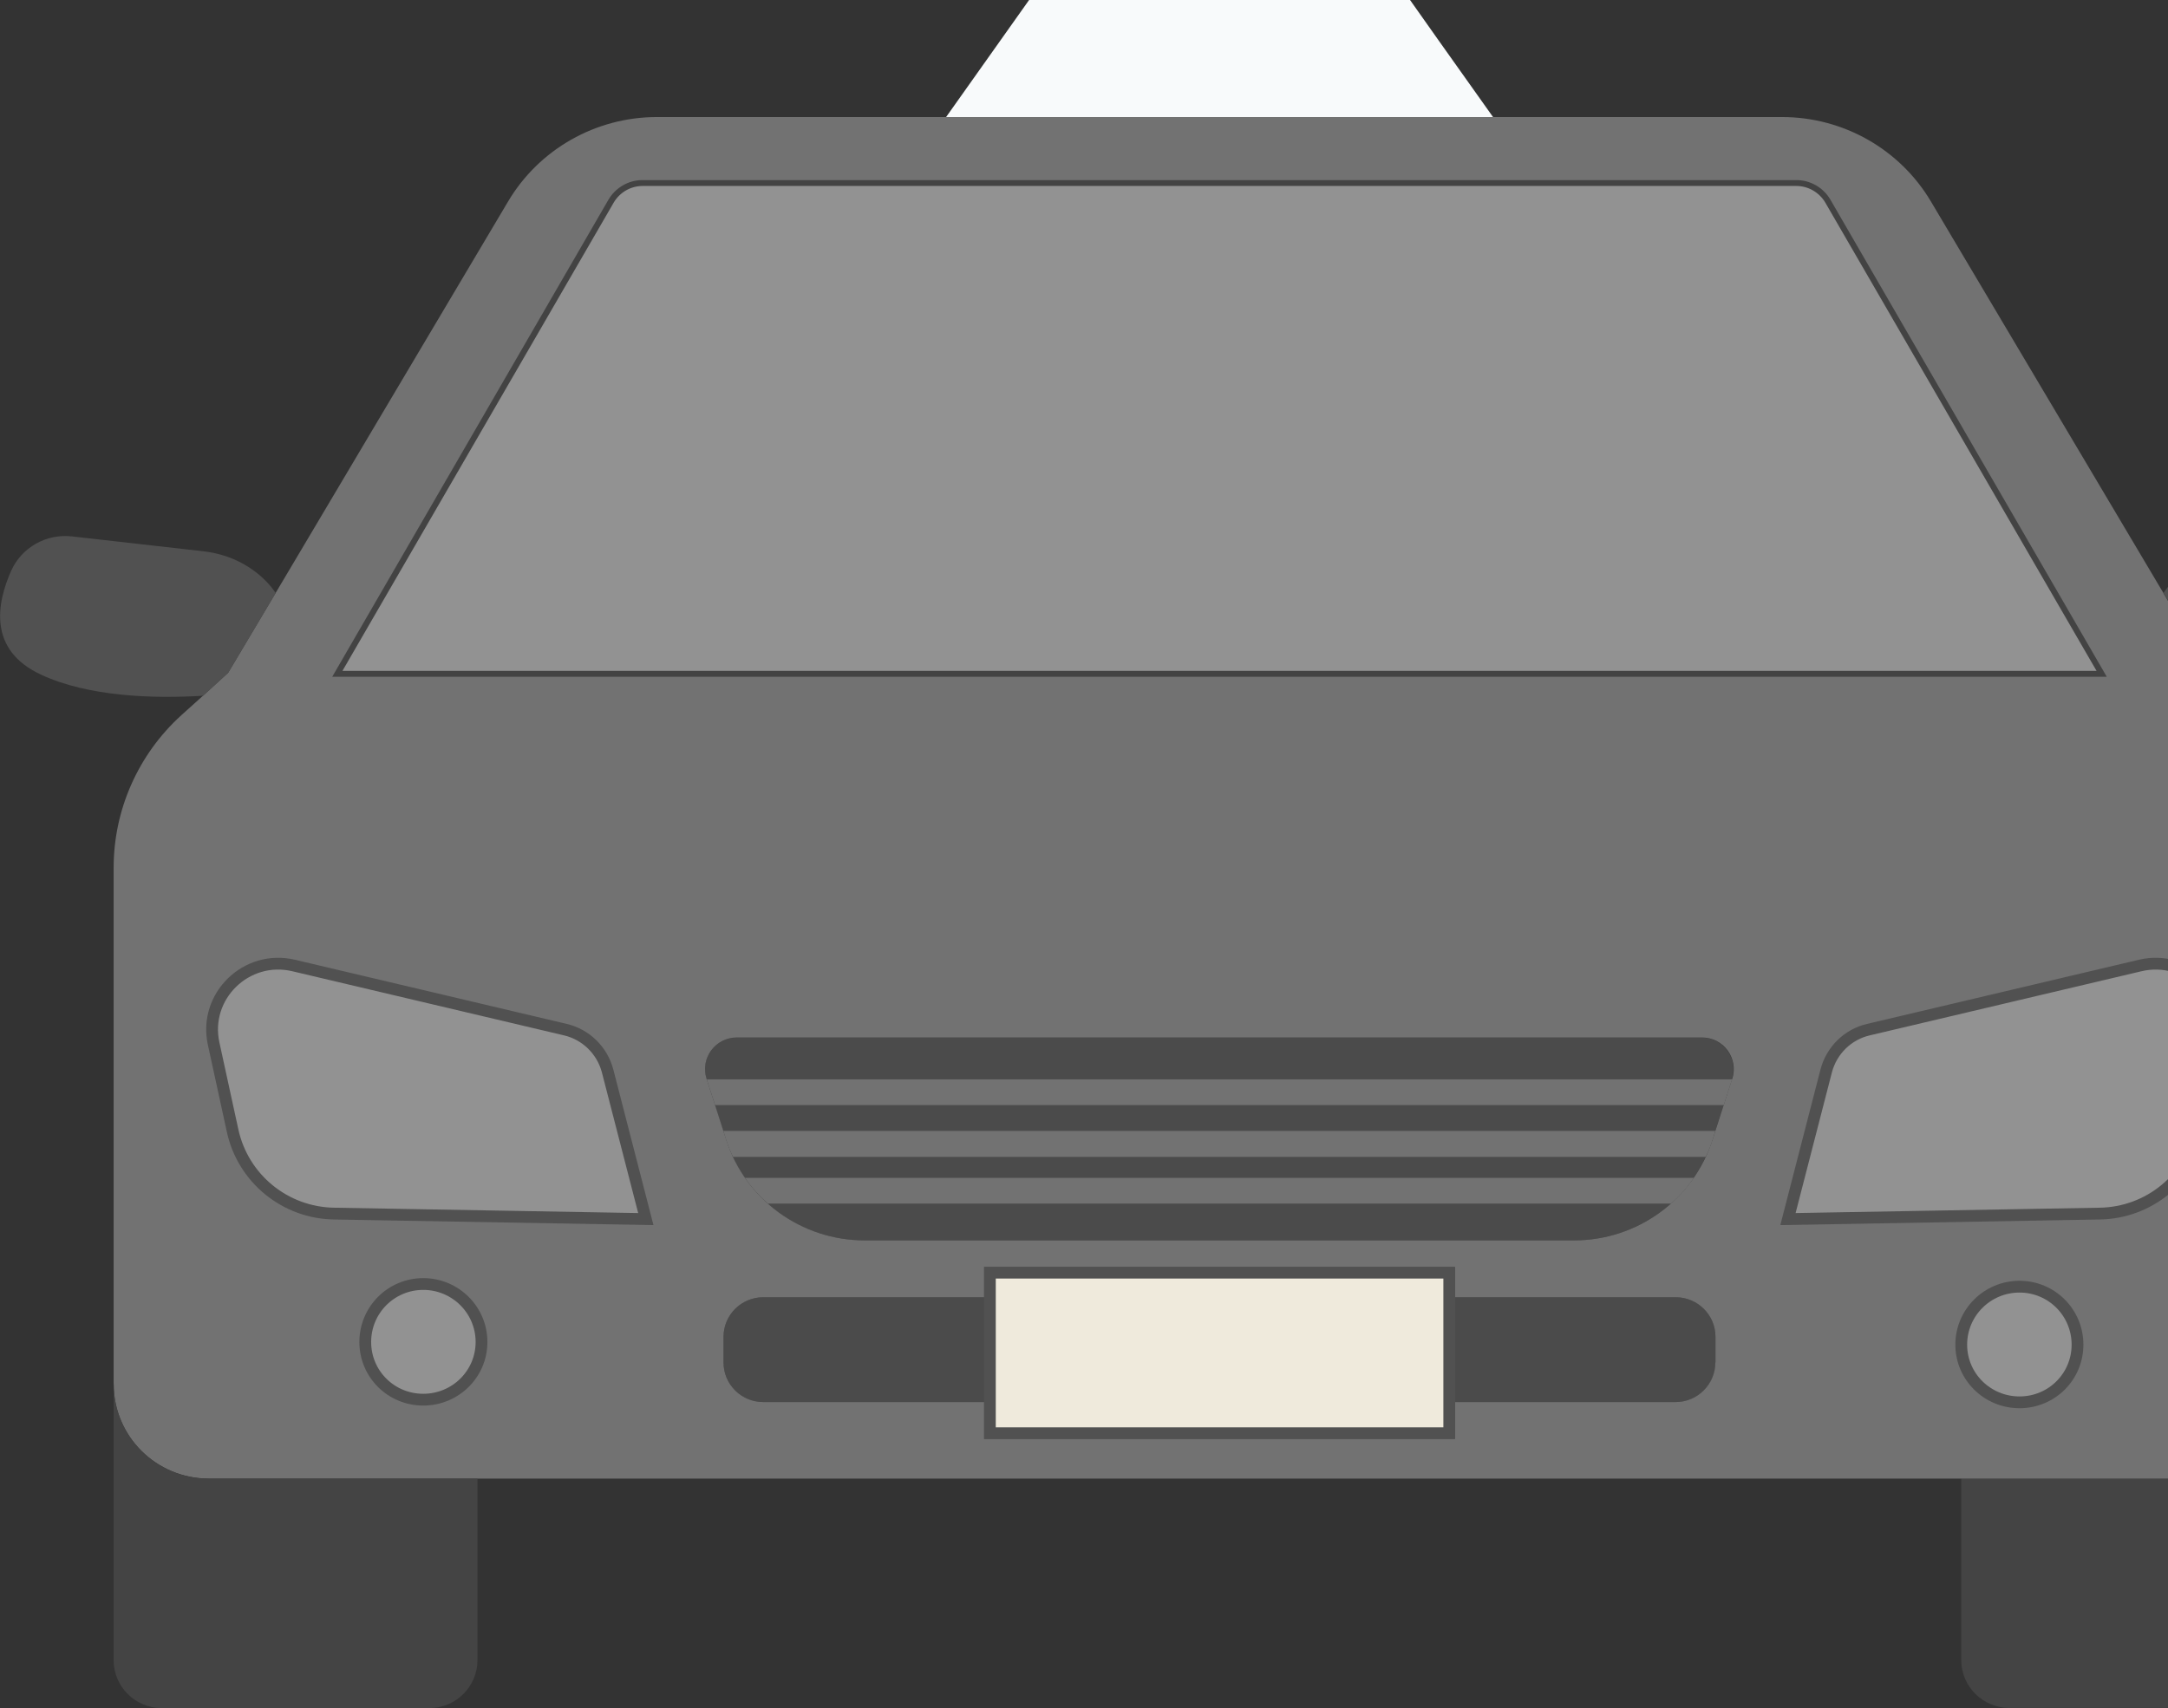 <svg width="184" height="145" viewBox="0 0 184 145" fill="none" xmlns="http://www.w3.org/2000/svg">
<rect x="0" y="0" width="184" height="145" fill="#333333" stroke="none"/>
<g clip-path="url(#clip0_464_4744)">
<path d="M126.715 9.935C123.832 5.9 119.672 0 119.672 0H87.34C87.34 0 83.168 5.889 80.297 9.935H126.727H126.715Z" fill="#F8FAFB"/>
<path d="M206.062 48.45C205.172 46.468 203.086 45.278 200.906 45.535L189.785 46.794C185.437 47.284 183.621 50.339 183.621 50.339L187.652 57.114L189.785 59.061C193.992 59.306 199.523 59.154 203.578 57.254C208.008 55.178 207.328 51.272 206.074 48.45H206.062Z" fill="#515151"/>
<path d="M189.27 125.515H166.453V140.919C166.453 143.169 168.293 144.988 170.543 144.988H193.242C195.504 144.988 197.332 143.158 197.332 140.919V117.481C197.332 121.912 193.723 125.503 189.258 125.503L189.27 125.515Z" fill="#444444"/>
<path d="M142.219 110.123H64.781C62.918 110.123 61.406 111.627 61.406 113.481V115.662C61.406 117.516 62.918 119.02 64.781 119.02H142.219C144.082 119.02 145.594 117.516 145.594 115.662V113.481C145.594 111.627 144.082 110.123 142.219 110.123Z" fill="#4B4B4B"/>
<path d="M147.012 91.583V91.629L146.286 93.81L145.582 95.99L145.348 96.737C145.196 97.238 145.008 97.716 144.762 98.194C144.481 98.835 144.129 99.43 143.743 99.99C143.192 100.806 142.536 101.541 141.809 102.17C139.594 104.141 136.7 105.296 133.582 105.296H73.371C70.266 105.296 67.36 104.141 65.145 102.17C64.418 101.529 63.762 100.795 63.211 99.99C62.825 99.43 62.473 98.835 62.192 98.194C61.957 97.728 61.77 97.238 61.606 96.737L61.371 95.99L60.668 93.81L59.965 91.629V91.583C59.403 89.845 60.692 88.084 62.52 88.084H144.422C146.262 88.084 147.539 89.845 147 91.583H147.012Z" fill="#4B4B4B"/>
<path d="M178.805 57.452L155.344 16.943C154.746 15.928 153.645 15.287 152.461 15.287H54.539C53.344 15.287 52.254 15.928 51.656 16.943L28.195 57.452H178.816H178.805Z" fill="#929292"/>
<path d="M178.805 57.452L155.344 16.943C154.746 15.928 153.645 15.287 152.461 15.287H54.539C53.344 15.287 52.254 15.928 51.656 16.943L28.195 57.452H178.816H178.805Z" stroke="#434343" stroke-miterlimit="10"/>
<path d="M183.609 50.339L163.887 17.118C161.25 12.663 156.434 9.935 151.242 9.935H55.758C50.566 9.935 45.75 12.663 43.113 17.118L23.391 50.339L19.359 57.114L17.227 59.061L15.387 60.717C11.73 64.04 9.645 68.739 9.645 73.66V117.493C9.645 121.924 13.254 125.515 17.719 125.515H189.27C193.746 125.515 197.344 121.924 197.344 117.493V73.66C197.344 68.739 195.258 64.04 191.602 60.717L189.762 59.061L187.629 57.114L183.598 50.339H183.609ZM51.645 16.943C52.242 15.928 53.344 15.287 54.527 15.287H152.461C153.656 15.287 154.746 15.928 155.344 16.943L178.805 57.452H28.195L51.645 16.943ZM35.59 119.043C32.859 119.043 30.668 116.863 30.668 114.146C30.668 111.429 32.859 109.225 35.59 109.225C38.32 109.225 40.535 111.429 40.535 114.146C40.535 116.863 38.32 119.043 35.59 119.043ZM28.793 103.022C24.621 102.963 21.047 100.037 20.168 95.967L18.562 88.597C17.684 84.575 21.328 81.006 25.359 81.963L48.422 87.408C50.168 87.816 51.539 89.169 51.996 90.906L55.242 103.488L28.793 103.022ZM145.582 115.662C145.582 117.516 144.07 119.02 142.207 119.02H64.781C62.918 119.02 61.406 117.516 61.406 115.662V113.481C61.406 111.627 62.918 110.123 64.781 110.123H142.219C144.082 110.123 145.594 111.627 145.594 113.481V115.662H145.582ZM147.012 91.571L145.348 96.737C143.719 101.844 138.961 105.296 133.594 105.296H73.383C68.016 105.296 63.258 101.844 61.629 96.737L59.965 91.571C59.414 89.834 60.703 88.073 62.543 88.073H144.445C146.285 88.073 147.562 89.834 147.023 91.571H147.012ZM171.398 119.032C168.668 119.032 166.453 116.851 166.453 114.134C166.453 111.417 168.668 109.214 171.398 109.214C174.129 109.214 176.32 111.417 176.32 114.134C176.32 116.851 174.129 119.032 171.398 119.032ZM188.426 88.586L186.82 95.955C185.941 100.025 182.367 102.952 178.195 103.01L151.746 103.476L154.992 90.895C155.449 89.157 156.832 87.805 158.566 87.397L181.629 81.951C185.66 80.995 189.305 84.563 188.426 88.586Z" fill="#727272"/>
<path d="M23.392 50.339C23.392 50.339 21.575 47.284 17.227 46.794L6.106 45.535C3.927 45.29 1.841 46.468 0.95 48.45C-0.304 51.272 -0.984 55.178 3.446 57.254C7.489 59.154 13.032 59.318 17.239 59.061L19.372 57.114L23.403 50.339H23.392Z" fill="#515151"/>
<path d="M9.645 117.493V140.93C9.645 143.181 11.484 145 13.734 145H36.434C38.695 145 40.523 143.169 40.523 140.93V125.527H17.73C13.254 125.527 9.656 121.935 9.656 117.504L9.645 117.493Z" fill="#444444"/>
<path d="M171.398 109.225C168.668 109.225 166.453 111.429 166.453 114.146C166.453 116.863 168.668 119.043 171.398 119.043C174.129 119.043 176.32 116.863 176.32 114.146C176.32 111.429 174.129 109.225 171.398 109.225Z" fill="#929292" stroke="#515151" stroke-miterlimit="10"/>
<path d="M181.629 81.963L158.566 87.408C156.82 87.816 155.449 89.169 154.992 90.906L151.746 103.488L178.195 103.022C182.367 102.963 185.941 100.037 186.82 95.967L188.426 88.597C189.305 84.575 185.66 81.006 181.629 81.963Z" fill="#929292" stroke="#515151" stroke-miterlimit="10"/>
<path d="M35.922 109C33.191 109 31 111.204 31 113.921C31 116.638 33.191 118.818 35.922 118.818C38.652 118.818 40.867 116.638 40.867 113.921C40.867 111.204 38.652 109 35.922 109Z" fill="#929292" stroke="#515151" stroke-miterlimit="10"/>
<path d="M47.992 87.408L24.929 81.963C20.898 81.006 17.253 84.575 18.132 88.597L19.738 95.967C20.616 100.037 24.191 102.963 28.363 103.022L54.812 103.488L51.566 90.906C51.109 89.169 49.726 87.816 47.992 87.408Z" fill="#929292" stroke="#515151" stroke-miterlimit="10"/>
<path d="M147 91.629L146.297 93.81H60.691L59.988 91.629H147Z" fill="#727272"/>
<path d="M145.582 96.002L145.348 96.748C145.195 97.25 145.008 97.728 144.762 98.206H62.215C61.98 97.739 61.793 97.25 61.629 96.748L61.395 96.002H145.582Z" fill="#727272"/>
<path d="M143.754 99.99C143.203 100.806 142.547 101.541 141.82 102.171H65.168C64.441 101.529 63.785 100.795 63.234 99.99H143.754Z" fill="#727272"/>
<path d="M123 108.036H84.012V121.667H123V108.036Z" fill="#EFEADC" stroke="#515151" stroke-miterlimit="10"/>
</g>
<defs>
<clipPath id="clip0_464_4744">
<rect width="207" height="145" fill="white"/>
</clipPath>
</defs>
</svg>
